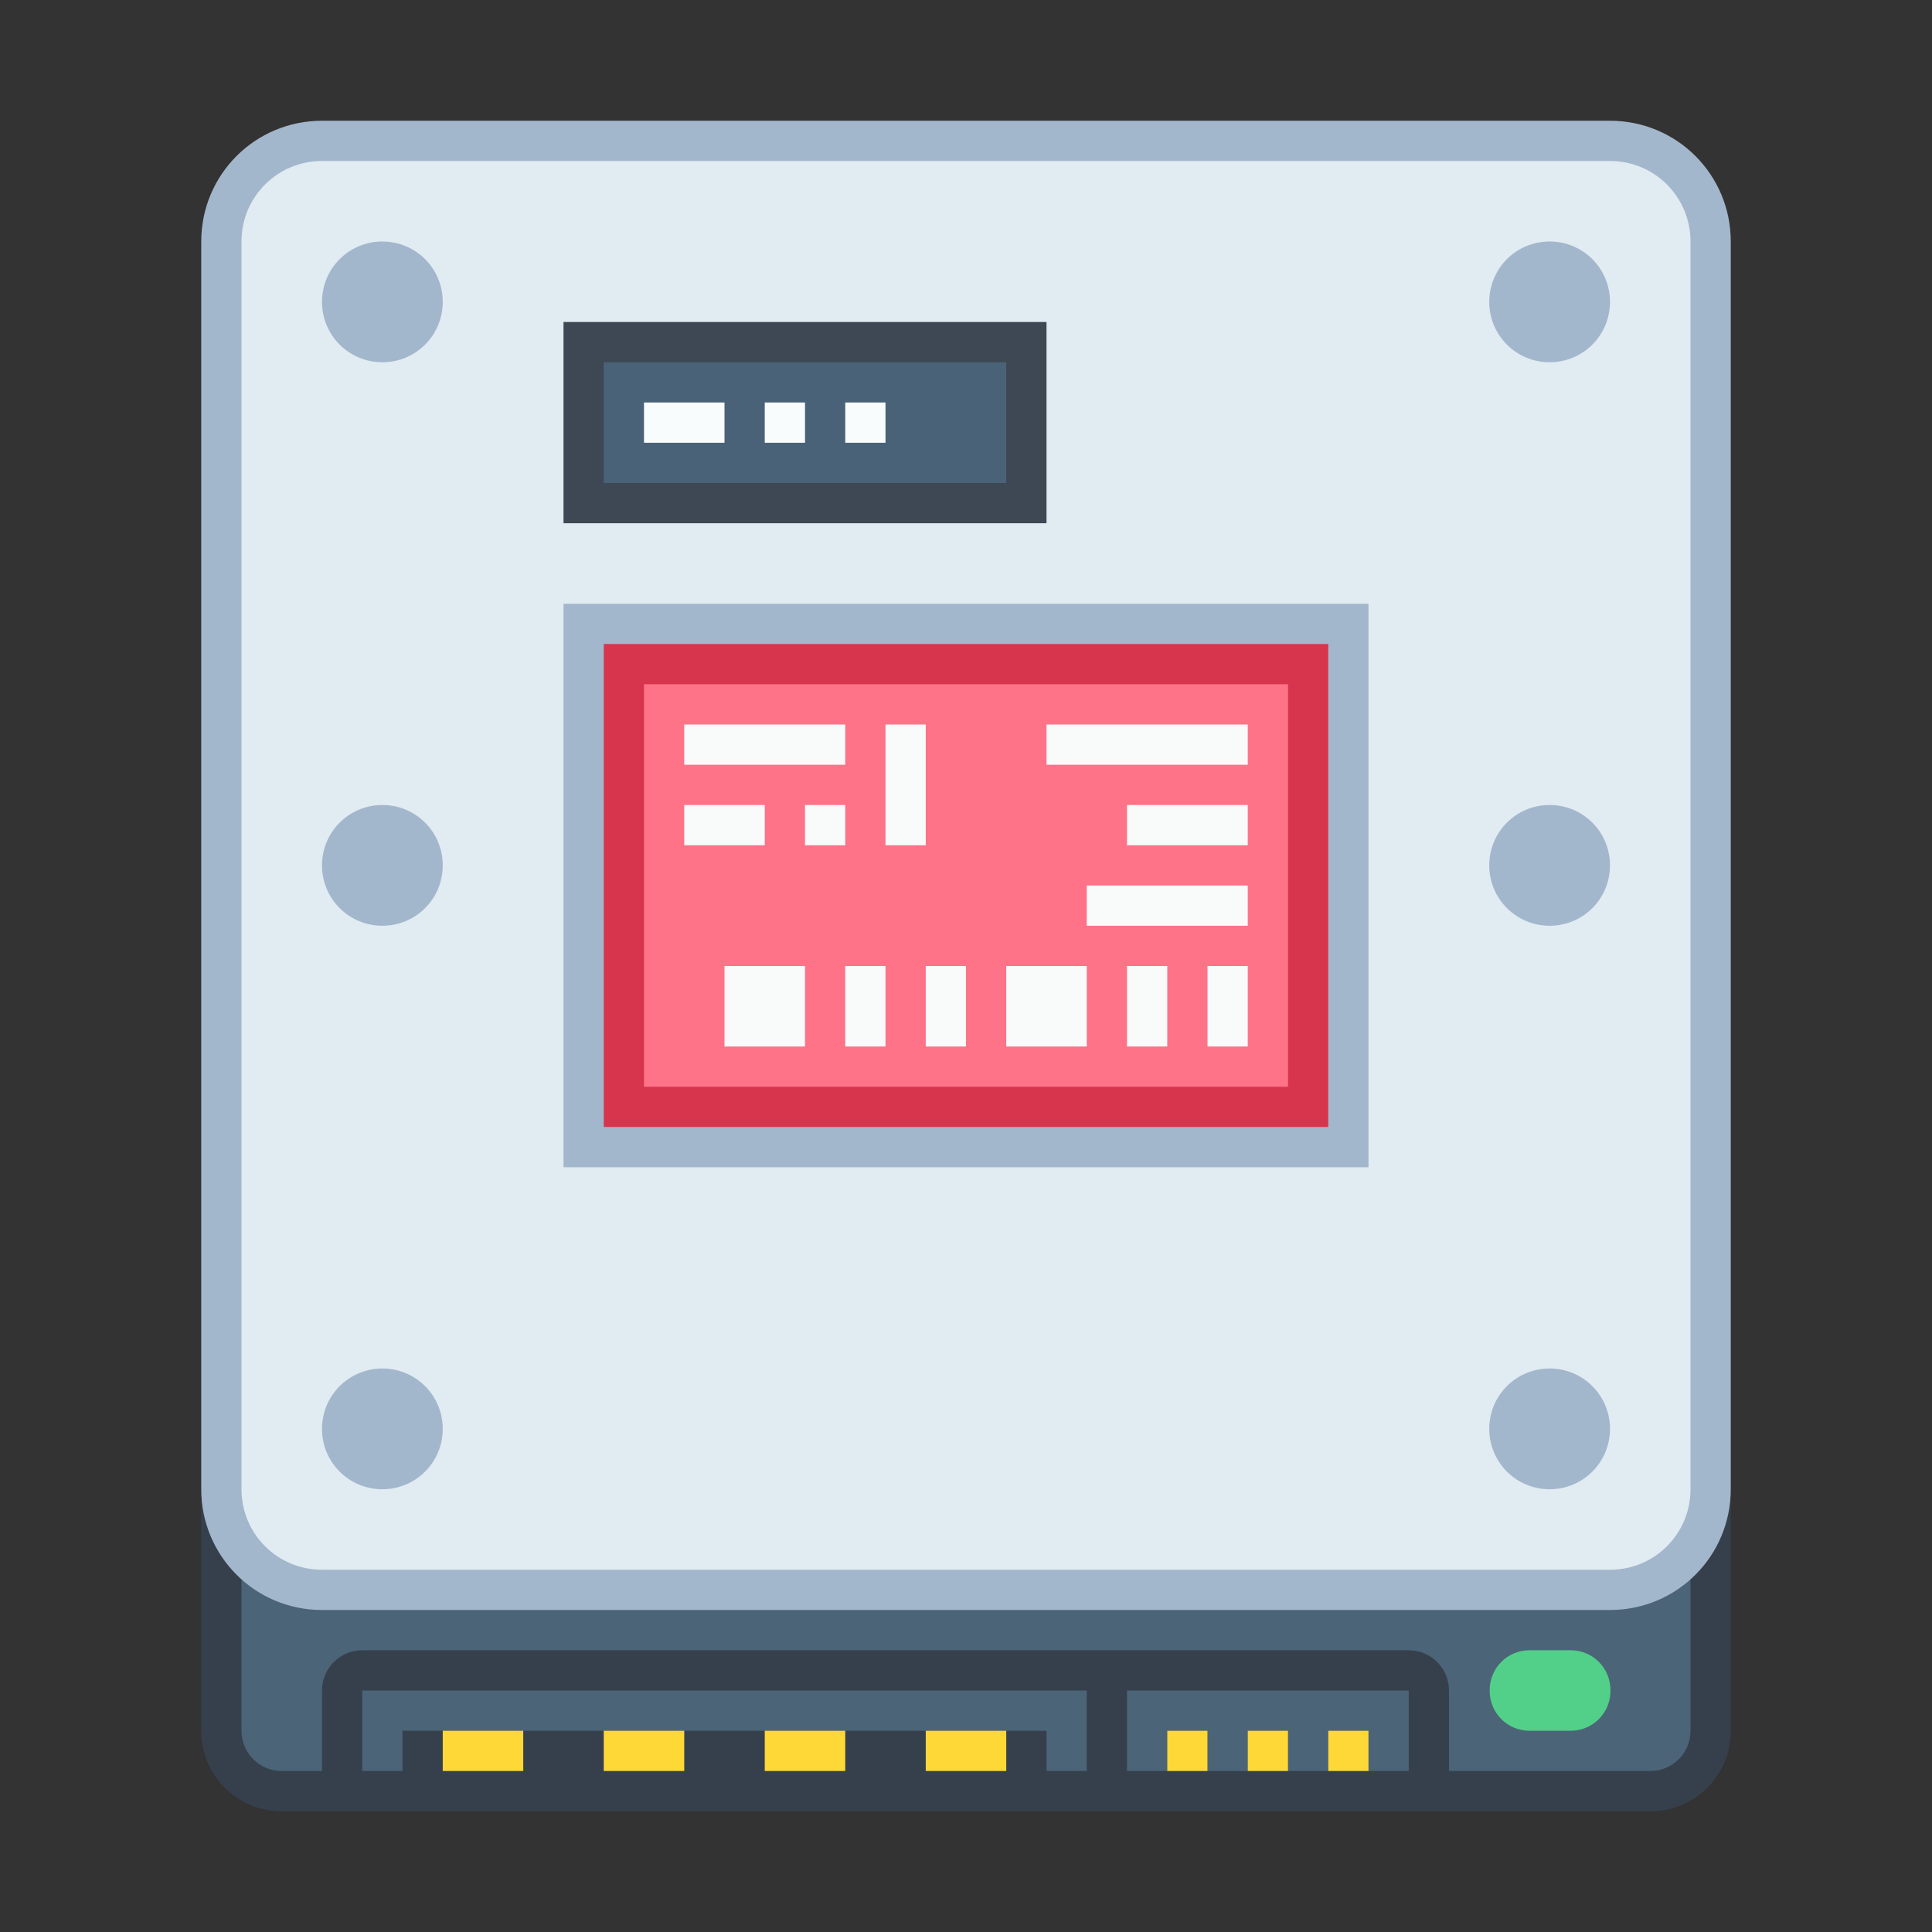 <?xml version="1.0" encoding="UTF-8" standalone="no"?>
<!-- Created with Inkscape (http://www.inkscape.org/) -->

<svg
   xmlns:dc="http://purl.org/dc/elements/1.1/"
   xmlns:cc="http://creativecommons.org/ns#"
   xmlns:rdf="http://www.w3.org/1999/02/22-rdf-syntax-ns#"
   xmlns:svg="http://www.w3.org/2000/svg"
   xmlns="http://www.w3.org/2000/svg"
   xmlns:sodipodi="http://sodipodi.sourceforge.net/DTD/sodipodi-0.dtd"
   xmlns:inkscape="http://www.inkscape.org/namespaces/inkscape"
   width="48"
   height="48"
   viewBox="0 0 48 48"
   version="1.1"
   id="svg8"
   inkscape:version="0.92.3 (2405546, 2018-03-11)"
   sodipodi:docname="drive-harddisk-root.svg">
  <rect x="0" y="0" width="48" height="48" fill="#333333" stroke="none"/>
  <title
     id="title7895">Antu icon Theme</title>
  <defs
     id="defs2">
    <style
       type="text/css"
       id="current-color-scheme">
      .ColorScheme-Text {
        color:#122036;
      }
      </style>
    <style
       type="text/css"
       id="current-color-scheme-5">
      .ColorScheme-Text {
        color:#122036;
      }
      </style>
    <style
       type="text/css"
       id="current-color-scheme-3">
      .ColorScheme-Text {
        color:#122036;
      }
      </style>
    <style
       type="text/css"
       id="current-color-scheme-53">
      .ColorScheme-Text {
        color:#122036;
      }
      </style>
    <style
       id="current-color-scheme-5-5"
       type="text/css">
      .ColorScheme-Text {
        color:#122036;
      }
      </style>
    <style
       id="current-color-scheme-6"
       type="text/css">
      .ColorScheme-Text {
        color:#122036;
      }
      </style>
    <style
       id="current-color-scheme-5-2"
       type="text/css">
      .ColorScheme-Text {
        color:#122036;
      }
      </style>
    <style
       type="text/css"
       id="current-color-scheme-2">
      .ColorScheme-Text {
        color:#122036;
      }
      </style>
    <style
       type="text/css"
       id="current-color-scheme-5-1">
      .ColorScheme-Text {
        color:#122036;
      }
      </style>
    <style
       type="text/css"
       id="current-color-scheme-3-2">
      .ColorScheme-Text {
        color:#122036;
      }
      </style>
    <style
       type="text/css"
       id="current-color-scheme-535">
      .ColorScheme-Text {
        color:#122036;
      }
      </style>
    <style
       id="current-color-scheme-5356"
       type="text/css">
      .ColorScheme-Text {
        color:#122036;
      }
      </style>
    <style
       id="current-color-scheme-5-29"
       type="text/css">
      .ColorScheme-Text {
        color:#122036;
      }
      </style>
    <style
       id="current-color-scheme-3-1"
       type="text/css">
      .ColorScheme-Text {
        color:#122036;
      }
      </style>
    <style
       id="current-color-scheme-53-2"
       type="text/css">
      .ColorScheme-Text {
        color:#122036;
      }
      </style>
    <style
       type="text/css"
       id="current-color-scheme-53562">
      .ColorScheme-Text {
        color:#122036;
      }
      </style>
    <style
       id="current-color-scheme-5356-9"
       type="text/css">
      .ColorScheme-Text {
        color:#122036;
      }
      </style>
    <style
       type="text/css"
       id="current-color-scheme-5-12">
      .ColorScheme-Text {
        color:#122036;
      }
      </style>
    <style
       type="text/css"
       id="current-color-scheme-53-7">
      .ColorScheme-Text {
        color:#122036;
      }
      </style>
    <style
       type="text/css"
       id="current-color-scheme-535-0">
      .ColorScheme-Text {
        color:#122036;
      }
      </style>
    <style
       id="current-color-scheme-5-6"
       type="text/css">
      .ColorScheme-Text {
        color:#122036;
      }
      </style>
    <style
       type="text/css"
       id="current-color-scheme-70">
      .ColorScheme-Text {
        color:#122036;
      }
      </style>
    <style
       id="current-color-scheme-5-9"
       type="text/css">
      .ColorScheme-Text {
        color:#122036;
      }
      </style>
    <style
       id="current-color-scheme-2-9"
       type="text/css">
      .ColorScheme-Text {
        color:#122036;
      }
      </style>
    <style
       id="current-color-scheme-1"
       type="text/css">
      .ColorScheme-Text {
        color:#122036;
      }
      </style>
    <style
       type="text/css"
       id="current-color-scheme-10">
      .ColorScheme-Text {
        color:#122036;
      }
      </style>
    <style
       id="current-color-scheme-0"
       type="text/css">
      .ColorScheme-Text {
        color:#122036;
      }
      </style>
    <style
       id="current-color-scheme-26"
       type="text/css">
      .ColorScheme-Text {
        color:#122036;
      }
      </style>
    <style
       id="current-color-scheme-7"
       type="text/css">
      .ColorScheme-Text {
        color:#122036;
      }
      </style>
    <style
       type="text/css"
       id="current-color-scheme-535629">
      .ColorScheme-Text {
        color:#122036;
      }
      </style>
    <style
       id="current-color-scheme-5356-1"
       type="text/css">
      .ColorScheme-Text {
        color:#122036;
      }
      </style>
    <style
       type="text/css"
       id="current-color-scheme-5-27">
      .ColorScheme-Text {
        color:#122036;
      }
      </style>
    <style
       type="text/css"
       id="current-color-scheme-53-0">
      .ColorScheme-Text {
        color:#122036;
      }
      </style>
    <style
       type="text/css"
       id="current-color-scheme-535-9">
      .ColorScheme-Text {
        color:#122036;
      }
      </style>
    <style
       id="current-color-scheme-5-6-3"
       type="text/css">
      .ColorScheme-Text {
        color:#122036;
      }
      </style>
    <style
       type="text/css"
       id="current-color-scheme-70-6">
      .ColorScheme-Text {
        color:#122036;
      }
      </style>
    <style
       id="current-color-scheme-5-9-0"
       type="text/css">
      .ColorScheme-Text {
        color:#122036;
      }
      </style>
    <style
       id="current-color-scheme-2-6"
       type="text/css">
      .ColorScheme-Text {
        color:#122036;
      }
      </style>
    <style
       id="current-color-scheme-1-2"
       type="text/css">
      .ColorScheme-Text {
        color:#122036;
      }
      </style>
    <style
       type="text/css"
       id="current-color-scheme-10-6">
      .ColorScheme-Text {
        color:#122036;
      }
      </style>
    <style
       id="current-color-scheme-0-1"
       type="text/css">
      .ColorScheme-Text {
        color:#122036;
      }
      </style>
    <style
       id="current-color-scheme-26-8"
       type="text/css">
      .ColorScheme-Text {
        color:#122036;
      }
      </style>
    <style
       id="current-color-scheme-7-7"
       type="text/css">
      .ColorScheme-Text {
        color:#122036;
      }
      </style>
  </defs>
  <sodipodi:namedview
     id="base"
     pagecolor="#ffffff"
     bordercolor="#666666"
     borderopacity="1.0"
     inkscape:pageopacity="0.0"
     inkscape:pageshadow="2"
     inkscape:zoom="15.999999"
     inkscape:cx="20.018463"
     inkscape:cy="20.229923"
     inkscape:document-units="px"
     inkscape:current-layer="layer1-9"
     showgrid="true"
     units="px"
     inkscape:window-width="1874"
     inkscape:window-height="1141"
     inkscape:window-x="46"
     inkscape:window-y="30"
     inkscape:window-maximized="1"
     objecttolerance="10"
     gridtolerance="10"
     guidetolerance="10"
     inkscape:snap-bbox="true"
     inkscape:bbox-paths="true"
     inkscape:bbox-nodes="true"
     inkscape:snap-bbox-midpoints="true"
     inkscape:snap-bbox-edge-midpoints="true"
     inkscape:object-paths="true"
     inkscape:snap-intersection-paths="true">
    <inkscape:grid
       type="xygrid"
       id="grid7897"
       empspacing="4" />
  </sodipodi:namedview>
  <g
     inkscape:label="Capa 1"
     inkscape:groupmode="layer"
     id="layer1"
     transform="translate(0,-266.65)">
    <g
       id="layer1-92"
       inkscape:label="Capa 1"
       transform="translate(3,1)">
      <g
         transform="translate(-3,-1)"
         inkscape:label="Capa 1"
         id="layer1-9">
        <g
           id="g1066-3"
           transform="translate(3,2)">
          <path
             style="opacity:1;fill:#36404d;fill-opacity:1;stroke:none;stroke-width:2;stroke-linecap:round;stroke-linejoin:round;stroke-miterlimit:4;stroke-dasharray:none;stroke-opacity:1"
             d="m 2,301.65 v 2 1 3 c 0,1.108 0.892,2 2,2 h 34 c 1.108,0 2,-0.892 2,-2 v -3 -1 -2 H 38 4 Z"
             id="rect979-6"
             inkscape:connector-curvature="0"
             sodipodi:nodetypes="cccsssscccccc" />
          <path
             style="opacity:1;fill:#4b6477;fill-opacity:1;stroke:none;stroke-width:2;stroke-linecap:round;stroke-linejoin:round;stroke-miterlimit:4;stroke-dasharray:none;stroke-opacity:1"
             d="M 6 37 L 6 38 L 6 41 L 6 43 C 6 43.554 6.446 44 7 44 L 8 44 L 8 42 C 8 41.723 8.112 41.474 8.293 41.293 C 8.474 41.112 8.723 41 9 41 L 35 41 C 35.277 41 35.526 41.112 35.707 41.293 C 35.888 41.474 36 41.723 36 42 L 36 44 L 41 44 C 41.554 44 42 43.554 42 43 L 42 41 L 42 38 L 42 37 L 41 37 L 7 37 L 6 37 z M 9 42 L 9 44 L 10 44 L 10 43 L 11 43 L 26 43 L 26 44 L 27 44 L 27 43 L 27 42 L 26 42 L 11 42 L 10 42 L 9 42 z M 28 42 L 28 43 L 28 44 L 29 44 L 29 43 L 30 43 L 30 44 L 31 44 L 31 43 L 32 43 L 32 44 L 33 44 L 33 43 L 34 43 L 34 44 L 35 44 L 35 43 L 35 42 L 28 42 z "
             transform="translate(-3,264.65)"
             id="rect981-0" />
          <path
             style="opacity:1;fill:#a3b7cc;fill-opacity:1;stroke:none;stroke-width:2;stroke-linecap:round;stroke-linejoin:round;stroke-miterlimit:4;stroke-dasharray:none;stroke-opacity:1"
             d="m 5,267.65 h 32 c 1.662,0 3,1.338 3,3 v 31 c 0,1.662 -1.338,3 -3,3 H 5 c -1.662,0 -3,-1.338 -3,-3 v -31 c 0,-1.662 1.338,-3 3,-3 z"
             id="rect975-6"
             inkscape:connector-curvature="0"
             sodipodi:nodetypes="sssssssss" />
          <path
             style="opacity:1;fill:#e1ebf2;fill-opacity:1;stroke:none;stroke-width:2;stroke-linecap:round;stroke-linejoin:round;stroke-miterlimit:4;stroke-dasharray:none;stroke-opacity:1"
             d="M 8 4 C 6.892 4 6 4.892 6 6 L 6 37 C 6 38.108 6.892 39 8 39 L 40 39 C 41.108 39 42 38.108 42 37 L 42 6 C 42 4.892 41.108 4 40 4 L 8 4 z M 9.5 6 C 10.331 6 11 6.669 11 7.5 C 11 8.331 10.331 9 9.5 9 C 8.669 9 8 8.331 8 7.5 C 8 6.669 8.669 6 9.5 6 z M 38.5 6 C 39.331 6 40 6.669 40 7.5 C 40 8.331 39.331 9 38.5 9 C 37.669 9 37 8.331 37 7.5 C 37 6.669 37.669 6 38.5 6 z M 14 15 L 34 15 L 34 29 L 14 29 L 14 15 z M 9.5 20 C 10.331 20 11 20.669 11 21.5 C 11 22.331 10.331 23 9.5 23 C 8.669 23 8 22.331 8 21.5 C 8 20.669 8.669 20 9.5 20 z M 38.5 20 C 39.331 20 40 20.669 40 21.5 C 40 22.331 39.331 23 38.5 23 C 37.669 23 37 22.331 37 21.5 C 37 20.669 37.669 20 38.5 20 z M 9.5 34 C 10.331 34 11 34.669 11 35.5 C 11 36.331 10.331 37 9.5 37 C 8.669 37 8 36.331 8 35.5 C 8 34.669 8.669 34 9.5 34 z M 38.5 34 C 39.331 34 40 34.669 40 35.5 C 40 36.331 39.331 37 38.5 37 C 37.669 37 37 36.331 37 35.5 C 37 34.669 37.669 34 38.5 34 z "
             transform="translate(-3,264.65)"
             id="rect977-2" />
          <g
             id="g1039"
             transform="translate(52,2)">
            <path
               id="rect948"
               d="m -40,278.65 h 18 v 12 h -18 z"
               style="opacity:0.99;vector-effect:none;fill:#d7354c;fill-opacity:1;stroke:none;stroke-width:2;stroke-linecap:round;stroke-linejoin:round;stroke-miterlimit:4;stroke-dasharray:none;stroke-dashoffset:0;stroke-opacity:1"
               inkscape:connector-curvature="0" />
            <path
               id="rect953"
               d="m -39,279.65 h 16 v 10 h -16 z"
               style="opacity:0.99;vector-effect:none;fill:#fe7488;fill-opacity:1;stroke:none;stroke-width:2;stroke-linecap:round;stroke-linejoin:round;stroke-miterlimit:4;stroke-dasharray:none;stroke-dashoffset:0;stroke-opacity:1"
               inkscape:connector-curvature="0"
               sodipodi:nodetypes="ccccc" />
            <path
               inkscape:connector-curvature="0"
               style="opacity:0.99;vector-effect:none;fill:#f9fcfc;fill-opacity:1;stroke:none;stroke-width:2;stroke-linecap:round;stroke-linejoin:round;stroke-miterlimit:4;stroke-dasharray:none;stroke-dashoffset:0;stroke-opacity:1"
               d="m -29,280.65 v 1 h 5 v -1 z m -9,0 v 1 h 4 v -1 z m 5,0 v 3 h 1 v -3 z m 6,2 v 1 h 3 v -1 z m -11,0 v 1 h 2 v -1 z m 3,0 v 1 h 1 v -1 z m 7,2 v 1 h 4 v -1 z m -9,2 v 2 h 2 v -2 z m 3,0 v 2 h 1 v -2 z m 2,0 v 2 h 1 v -2 z m 2,0 v 2 h 2 v -2 z m 3,0 v 2 h 1 v -2 z m 2,0 v 2 h 1 v -2 z"
               id="rect955"
               sodipodi:nodetypes="ccccccccccccccccccccccccccccccccccccccccccccccccccccccccccccccccc" />
          </g>
        </g>
        <g
           id="layer1-7-2"
           inkscape:label="Capa 1"
           transform="translate(8e-6,1.5e-5)">
          <g
             transform="translate(35,-15)"
             id="g1535-8">
            <g
               transform="translate(-35,15)"
               id="g911-9">
              <g
                 transform="translate(-24,-4)"
                 id="g5422-7">
                <g
                   inkscape:label="Capa 1"
                   id="layer1-6-0-3"
                   transform="matrix(1.467,0,0,1.467,24.533,-142.903)">
                  <g
                     id="g1473-9-6"
                     transform="translate(31,2)" />
                </g>
                <g
                   inkscape:label="Capa 1"
                   id="layer1-6-1-1"
                   transform="matrix(1.467,0,0,1.467,24.733,-143.037)">
                  <g
                     id="g1605-2-2"
                     style="opacity:0.98"
                     transform="translate(19,-12)">
                    <g
                       transform="translate(-24,295.65)"
                       style="fill:none;fill-rule:evenodd;stroke:none;stroke-width:1;stroke-linejoin:round"
                       id="Page-1-6-9">
                      <g
                         style="stroke:#333333;stroke-width:2"
                         id="Artboard-4-0-3"
                         transform="translate(-532,-115)">
                        <g
                           id="12-6-1"
                           transform="translate(532,115)" />
                      </g>
                    </g>
                  </g>
                </g>
              </g>
            </g>
          </g>
        </g>
        <path
           style="opacity:1;fill:#52d089;fill-opacity:1;stroke:none;stroke-width:2;stroke-linecap:round;stroke-linejoin:round;stroke-miterlimit:4;stroke-dasharray:none;stroke-opacity:1"
           d="m 38,307.65 h 1.022 c 0.548,0 0.989,0.441 0.989,0.989 v 0.022 c 0,0.548 -0.441,0.989 -0.989,0.989 H 38 c -0.548,0 -0.989,-0.441 -0.989,-0.989 v -0.022 c 0,-0.548 0.441,-0.989 0.989,-0.989 z"
           id="rect885-9"
           inkscape:connector-curvature="0" />
        <path
           style="opacity:1;fill:#fdd837;fill-opacity:1;stroke:none;stroke-width:2;stroke-linecap:round;stroke-linejoin:round;stroke-miterlimit:4;stroke-dasharray:none;stroke-opacity:1"
           d="M 11 43 L 11 44 L 13 44 L 13 43 L 11 43 z M 15 43 L 15 44 L 17 44 L 17 43 L 15 43 z M 19 43 L 19 44 L 21 44 L 21 43 L 19 43 z M 23 43 L 23 44 L 25 44 L 25 43 L 23 43 z M 29 43 L 29 44 L 30 44 L 30 43 L 29 43 z M 31 43 L 31 44 L 32 44 L 32 43 L 31 43 z M 33 43 L 33 44 L 34 44 L 34 43 L 33 43 z "
           transform="translate(0,266.65)"
           id="rect1045" />
      </g>
    </g>
    <g
       id="layer1-7"
       inkscape:label="Capa 1"
       transform="translate(8e-6,1.5e-5)">
      <g
         transform="translate(35,-15)"
         id="g1535">
        <g
           transform="translate(-35,15)"
           id="g911">
          <g
             transform="translate(-24,-4)"
             id="g5422">
            <g
               inkscape:label="Capa 1"
               id="layer1-6-0"
               transform="matrix(1.467,0,0,1.467,24.533,-142.903)">
              <g
                 id="g1473-9"
                 transform="translate(31,2)" />
            </g>
            <g
               inkscape:label="Capa 1"
               id="layer1-6-1"
               transform="matrix(1.467,0,0,1.467,24.733,-143.037)">
              <g
                 id="g1605-2"
                 style="opacity:0.98"
                 transform="translate(19,-12)">
                <g
                   transform="translate(-24,295.65)"
                   style="fill:none;fill-rule:evenodd;stroke:none;stroke-width:1;stroke-linejoin:round"
                   id="Page-1-6">
                  <g
                     style="stroke:#333333;stroke-width:2"
                     id="Artboard-4-0"
                     transform="translate(-532,-115)">
                    <g
                       id="12-6"
                       transform="translate(532,115)" />
                  </g>
                </g>
              </g>
            </g>
          </g>
        </g>
      </g>
    </g>
    <g
       transform="translate(-28.478,-3.243)"
       id="layer1-1"
       inkscape:label="Capa 1">
      <g
         transform="translate(13,-7)"
         id="g1645">
        <g
           inkscape:label="Capa 1"
           id="layer1-2"
           transform="translate(31,26)" />
        <g
           id="g1176">
          <g
             transform="translate(-57,-96)"
             id="g894">
            <path
               inkscape:connector-curvature="0"
               style="opacity:0.98;fill:#3b4551;fill-opacity:1;stroke:none;stroke-width:2;stroke-linecap:round;stroke-linejoin:round;stroke-miterlimit:4;stroke-dasharray:none;stroke-dashoffset:0;stroke-opacity:1"
               d="m 86.478,380.893 h 12 v 5 h -12 z"
               id="rect1082-2" />
            <path
               inkscape:connector-curvature="0"
               style="opacity:0.98;fill:#4b6377;fill-opacity:1;stroke:none;stroke-width:2;stroke-linecap:round;stroke-linejoin:round;stroke-miterlimit:4;stroke-dasharray:none;stroke-dashoffset:0;stroke-opacity:1"
               d="m 87.478,381.893 h 10 v 3 h -10 z"
               id="rect1084-7" />
            <path
               inkscape:connector-curvature="0"
               style="opacity:0.98;fill:#fdffff;fill-opacity:1;stroke:none;stroke-width:2;stroke-linecap:round;stroke-linejoin:round;stroke-miterlimit:4;stroke-dasharray:none;stroke-dashoffset:0;stroke-opacity:1"
               d="m 88.478,382.893 h 2 v 1 h -2 z"
               id="rect1098-0" />
            <path
               inkscape:connector-curvature="0"
               style="opacity:0.98;fill:#fdffff;fill-opacity:1;stroke:none;stroke-width:2;stroke-linecap:round;stroke-linejoin:round;stroke-miterlimit:4;stroke-dasharray:none;stroke-dashoffset:0;stroke-opacity:1"
               d="m 91.478,382.893 h 1 v 1 h -1 z"
               id="rect1100-9" />
            <path
               inkscape:connector-curvature="0"
               style="opacity:0.98;fill:#fdffff;fill-opacity:1;stroke:none;stroke-width:2;stroke-linecap:round;stroke-linejoin:round;stroke-miterlimit:4;stroke-dasharray:none;stroke-dashoffset:0;stroke-opacity:1"
               d="m 93.478,382.893 h 1 v 1 h -1 z"
               id="rect1102-3" />
          </g>
        </g>
      </g>
    </g>
  </g>
</svg>
